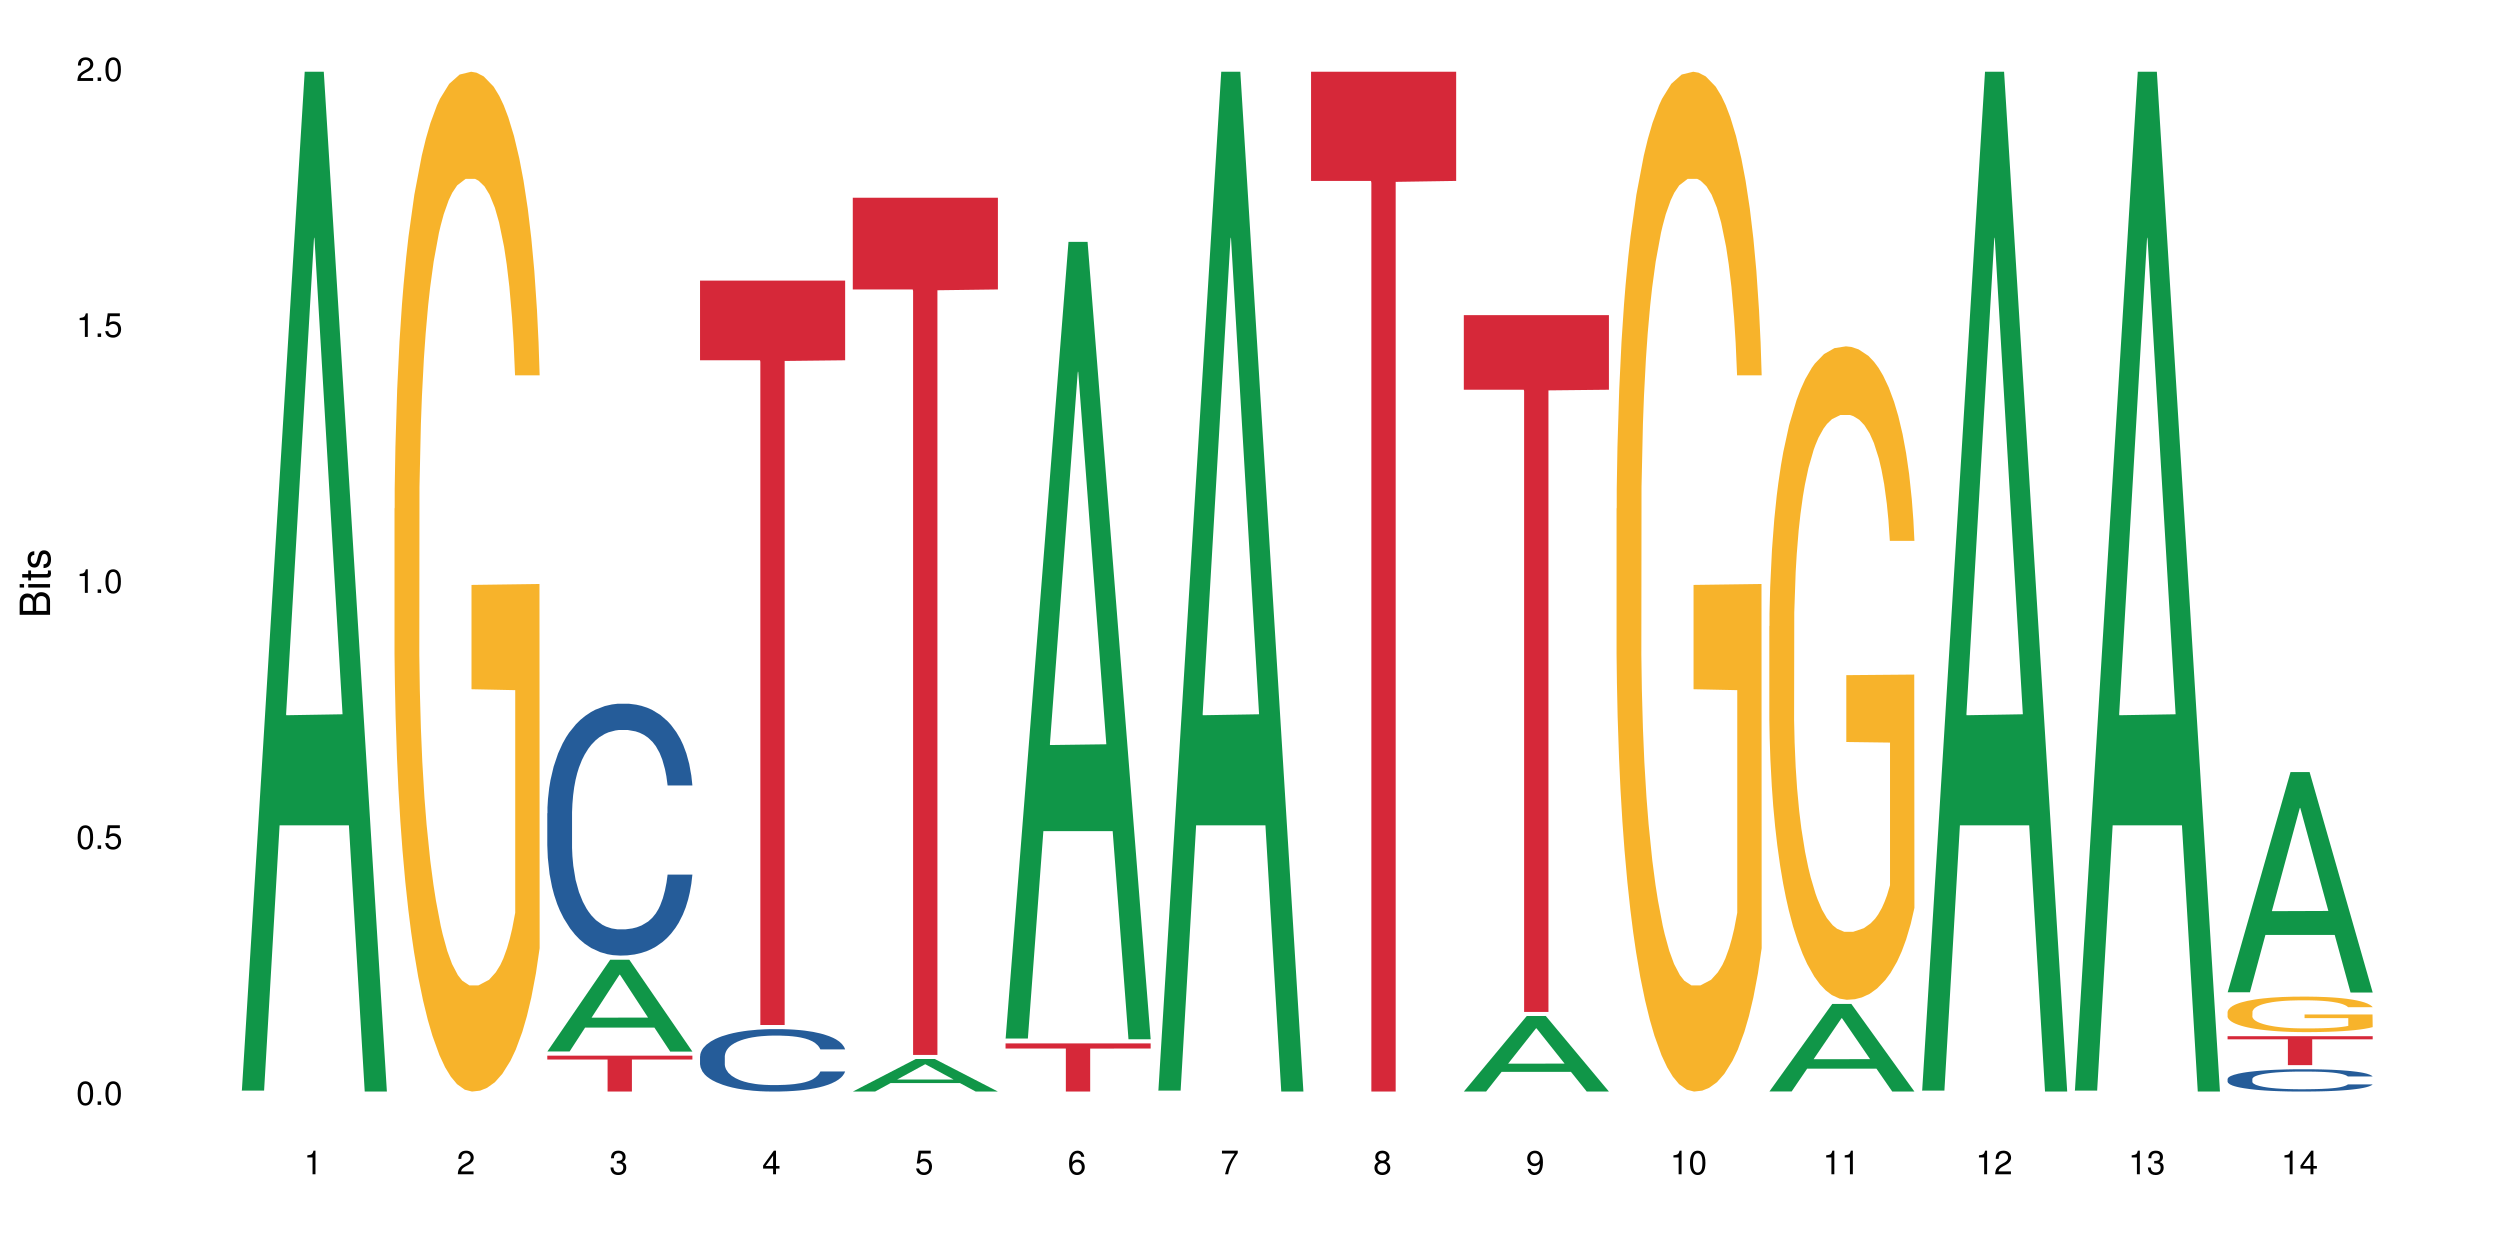 <?xml version="1.0" encoding="UTF-8"?>
<svg xmlns="http://www.w3.org/2000/svg" xmlns:xlink="http://www.w3.org/1999/xlink" width="720pt" height="360pt" viewBox="0 0 720 360" version="1.1">
<defs>
<g>
<symbol overflow="visible" id="glyph0-0">
<path style="stroke:none;" d=""/>
</symbol>
<symbol overflow="visible" id="glyph0-1">
<path style="stroke:none;" d="M 2.641 -6.797 C 2 -6.797 1.422 -6.531 1.078 -6.047 C 0.641 -5.453 0.406 -4.547 0.406 -3.297 C 0.406 -1 1.188 0.219 2.641 0.219 C 4.078 0.219 4.859 -1 4.859 -3.234 C 4.859 -4.562 4.656 -5.438 4.203 -6.047 C 3.844 -6.531 3.281 -6.797 2.641 -6.797 Z M 2.641 -6.047 C 3.547 -6.047 4 -5.125 4 -3.312 C 4 -1.375 3.562 -0.484 2.625 -0.484 C 1.734 -0.484 1.281 -1.422 1.281 -3.281 C 1.281 -5.141 1.734 -6.047 2.641 -6.047 Z M 2.641 -6.047 "/>
</symbol>
<symbol overflow="visible" id="glyph0-2">
<path style="stroke:none;" d="M 1.828 -1 L 0.828 -1 L 0.828 0 L 1.828 0 Z M 1.828 -1 "/>
</symbol>
<symbol overflow="visible" id="glyph0-3">
<path style="stroke:none;" d="M 4.562 -6.797 L 1.062 -6.797 L 0.547 -3.094 L 1.328 -3.094 C 1.719 -3.562 2.047 -3.734 2.578 -3.734 C 3.484 -3.734 4.062 -3.109 4.062 -2.094 C 4.062 -1.125 3.484 -0.531 2.578 -0.531 C 1.828 -0.531 1.375 -0.906 1.188 -1.672 L 0.328 -1.672 C 0.453 -1.109 0.547 -0.844 0.75 -0.594 C 1.125 -0.078 1.828 0.219 2.594 0.219 C 3.969 0.219 4.922 -0.781 4.922 -2.219 C 4.922 -3.562 4.031 -4.484 2.719 -4.484 C 2.25 -4.484 1.859 -4.359 1.469 -4.062 L 1.734 -5.969 L 4.562 -5.969 Z M 4.562 -6.797 "/>
</symbol>
<symbol overflow="visible" id="glyph0-4">
<path style="stroke:none;" d="M 2.484 -4.844 L 2.484 0 L 3.328 0 L 3.328 -6.797 L 2.766 -6.797 C 2.469 -5.75 2.281 -5.609 0.984 -5.453 L 0.984 -4.844 Z M 2.484 -4.844 "/>
</symbol>
<symbol overflow="visible" id="glyph0-5">
<path style="stroke:none;" d="M 4.859 -0.828 L 1.281 -0.828 C 1.359 -1.391 1.672 -1.75 2.5 -2.234 L 3.469 -2.75 C 4.406 -3.266 4.906 -3.969 4.906 -4.812 C 4.906 -5.375 4.672 -5.906 4.266 -6.266 C 3.859 -6.625 3.375 -6.797 2.719 -6.797 C 1.859 -6.797 1.219 -6.5 0.844 -5.922 C 0.609 -5.562 0.5 -5.125 0.484 -4.438 L 1.328 -4.438 C 1.359 -4.906 1.406 -5.188 1.531 -5.406 C 1.75 -5.812 2.188 -6.062 2.703 -6.062 C 3.469 -6.062 4.031 -5.516 4.031 -4.781 C 4.031 -4.25 3.719 -3.797 3.125 -3.438 L 2.234 -2.938 C 0.812 -2.141 0.406 -1.5 0.328 0 L 4.859 0 Z M 4.859 -0.828 "/>
</symbol>
<symbol overflow="visible" id="glyph0-6">
<path style="stroke:none;" d="M 2.125 -3.125 L 2.578 -3.125 C 3.516 -3.125 3.984 -2.703 3.984 -1.891 C 3.984 -1.031 3.469 -0.531 2.578 -0.531 C 1.656 -0.531 1.203 -0.984 1.156 -1.969 L 0.312 -1.969 C 0.344 -1.422 0.438 -1.078 0.609 -0.766 C 0.953 -0.109 1.625 0.219 2.547 0.219 C 3.953 0.219 4.859 -0.609 4.859 -1.906 C 4.859 -2.766 4.516 -3.25 3.703 -3.516 C 4.344 -3.766 4.656 -4.25 4.656 -4.938 C 4.656 -6.109 3.875 -6.797 2.578 -6.797 C 1.203 -6.797 0.484 -6.047 0.453 -4.609 L 1.297 -4.609 C 1.312 -5.016 1.344 -5.25 1.453 -5.453 C 1.641 -5.828 2.062 -6.062 2.594 -6.062 C 3.344 -6.062 3.797 -5.625 3.797 -4.906 C 3.797 -4.422 3.609 -4.141 3.25 -3.984 C 3.016 -3.891 2.719 -3.844 2.125 -3.844 Z M 2.125 -3.125 "/>
</symbol>
<symbol overflow="visible" id="glyph0-7">
<path style="stroke:none;" d="M 3.141 -1.625 L 3.141 0 L 3.984 0 L 3.984 -1.625 L 4.984 -1.625 L 4.984 -2.391 L 3.984 -2.391 L 3.984 -6.797 L 3.359 -6.797 L 0.266 -2.516 L 0.266 -1.625 Z M 3.141 -2.391 L 1 -2.391 L 3.141 -5.359 Z M 3.141 -2.391 "/>
</symbol>
<symbol overflow="visible" id="glyph0-8">
<path style="stroke:none;" d="M 4.781 -5.031 C 4.609 -6.141 3.891 -6.797 2.844 -6.797 C 2.094 -6.797 1.422 -6.438 1.031 -5.828 C 0.609 -5.172 0.406 -4.344 0.406 -3.094 C 0.406 -1.953 0.578 -1.234 0.984 -0.625 C 1.359 -0.078 1.953 0.219 2.703 0.219 C 3.984 0.219 4.922 -0.734 4.922 -2.078 C 4.922 -3.344 4.062 -4.234 2.844 -4.234 C 2.172 -4.234 1.641 -3.969 1.281 -3.469 C 1.281 -5.125 1.828 -6.047 2.797 -6.047 C 3.391 -6.047 3.797 -5.672 3.938 -5.031 Z M 2.734 -3.484 C 3.547 -3.484 4.062 -2.922 4.062 -2 C 4.062 -1.156 3.484 -0.531 2.703 -0.531 C 1.922 -0.531 1.328 -1.188 1.328 -2.047 C 1.328 -2.891 1.906 -3.484 2.734 -3.484 Z M 2.734 -3.484 "/>
</symbol>
<symbol overflow="visible" id="glyph0-9">
<path style="stroke:none;" d="M 4.984 -6.797 L 0.438 -6.797 L 0.438 -5.969 L 4.109 -5.969 C 2.5 -3.656 1.828 -2.234 1.328 0 L 2.219 0 C 2.594 -2.172 3.453 -4.047 4.984 -6.094 Z M 4.984 -6.797 "/>
</symbol>
<symbol overflow="visible" id="glyph0-10">
<path style="stroke:none;" d="M 3.75 -3.578 C 4.453 -4 4.688 -4.344 4.688 -4.984 C 4.688 -6.047 3.844 -6.797 2.641 -6.797 C 1.438 -6.797 0.594 -6.047 0.594 -4.984 C 0.594 -4.359 0.828 -4.016 1.516 -3.578 C 0.734 -3.203 0.359 -2.641 0.359 -1.891 C 0.359 -0.641 1.297 0.219 2.641 0.219 C 3.984 0.219 4.922 -0.641 4.922 -1.875 C 4.922 -2.641 4.531 -3.203 3.75 -3.578 Z M 2.641 -6.047 C 3.359 -6.047 3.812 -5.625 3.812 -4.969 C 3.812 -4.344 3.344 -3.922 2.641 -3.922 C 1.922 -3.922 1.453 -4.344 1.453 -4.984 C 1.453 -5.625 1.922 -6.047 2.641 -6.047 Z M 2.641 -3.203 C 3.484 -3.203 4.062 -2.672 4.062 -1.875 C 4.062 -1.062 3.484 -0.531 2.625 -0.531 C 1.797 -0.531 1.219 -1.078 1.219 -1.875 C 1.219 -2.672 1.797 -3.203 2.641 -3.203 Z M 2.641 -3.203 "/>
</symbol>
<symbol overflow="visible" id="glyph0-11">
<path style="stroke:none;" d="M 0.516 -1.547 C 0.672 -0.438 1.406 0.219 2.438 0.219 C 3.188 0.219 3.859 -0.141 4.266 -0.75 C 4.688 -1.406 4.891 -2.25 4.891 -3.484 C 4.891 -4.625 4.703 -5.359 4.312 -5.953 C 3.938 -6.5 3.344 -6.797 2.594 -6.797 C 1.297 -6.797 0.359 -5.844 0.359 -4.516 C 0.359 -3.25 1.234 -2.344 2.453 -2.344 C 3.094 -2.344 3.562 -2.578 4.016 -3.109 C 4 -1.453 3.469 -0.531 2.5 -0.531 C 1.906 -0.531 1.484 -0.906 1.359 -1.547 Z M 2.578 -6.062 C 3.375 -6.062 3.969 -5.406 3.969 -4.531 C 3.969 -3.688 3.375 -3.094 2.547 -3.094 C 1.734 -3.094 1.234 -3.672 1.234 -4.578 C 1.234 -5.438 1.797 -6.062 2.578 -6.062 Z M 2.578 -6.062 "/>
</symbol>
<symbol overflow="visible" id="glyph1-0">
<path style="stroke:none;" d=""/>
</symbol>
<symbol overflow="visible" id="glyph1-1">
<path style="stroke:none;" d="M 0 -0.953 L 0 -4.891 C 0 -5.719 -0.234 -6.344 -0.734 -6.797 C -1.188 -7.234 -1.812 -7.469 -2.5 -7.469 C -3.547 -7.469 -4.188 -7 -4.625 -5.875 C -4.984 -6.672 -5.641 -7.094 -6.531 -7.094 C -7.156 -7.094 -7.734 -6.859 -8.141 -6.391 C -8.562 -5.938 -8.75 -5.344 -8.75 -4.5 L -8.75 -0.953 Z M -4.984 -2.062 L -7.766 -2.062 L -7.766 -4.219 C -7.766 -4.844 -7.688 -5.203 -7.453 -5.5 C -7.219 -5.812 -6.859 -5.969 -6.375 -5.969 C -5.906 -5.969 -5.531 -5.812 -5.297 -5.5 C -5.062 -5.203 -4.984 -4.844 -4.984 -4.219 Z M -0.984 -2.062 L -4 -2.062 L -4 -4.781 C -4 -5.328 -3.859 -5.688 -3.578 -5.953 C -3.297 -6.219 -2.922 -6.359 -2.484 -6.359 C -2.062 -6.359 -1.688 -6.219 -1.406 -5.953 C -1.109 -5.688 -0.984 -5.328 -0.984 -4.781 Z M -0.984 -2.062 "/>
</symbol>
<symbol overflow="visible" id="glyph1-2">
<path style="stroke:none;" d="M -6.281 -1.797 L -6.281 -0.797 L 0 -0.797 L 0 -1.797 Z M -8.75 -1.797 L -8.75 -0.797 L -7.484 -0.797 L -7.484 -1.797 Z M -8.75 -1.797 "/>
</symbol>
<symbol overflow="visible" id="glyph1-3">
<path style="stroke:none;" d="M -6.281 -3.047 L -6.281 -2.016 L -8.016 -2.016 L -8.016 -1.016 L -6.281 -1.016 L -6.281 -0.172 L -5.469 -0.172 L -5.469 -1.016 L -0.719 -1.016 C -0.078 -1.016 0.281 -1.453 0.281 -2.234 C 0.281 -2.469 0.25 -2.719 0.188 -3.047 L -0.641 -3.047 C -0.609 -2.922 -0.594 -2.766 -0.594 -2.562 C -0.594 -2.141 -0.719 -2.016 -1.156 -2.016 L -5.469 -2.016 L -5.469 -3.047 Z M -6.281 -3.047 "/>
</symbol>
<symbol overflow="visible" id="glyph1-4">
<path style="stroke:none;" d="M -4.531 -5.25 C -5.766 -5.25 -6.469 -4.422 -6.469 -2.969 C -6.469 -1.516 -5.719 -0.562 -4.547 -0.562 C -3.562 -0.562 -3.094 -1.062 -2.734 -2.562 L -2.516 -3.484 C -2.344 -4.188 -2.094 -4.469 -1.625 -4.469 C -1.047 -4.469 -0.641 -3.875 -0.641 -3 C -0.641 -2.453 -0.797 -2 -1.062 -1.75 C -1.25 -1.594 -1.422 -1.531 -1.875 -1.469 L -1.875 -0.406 C -0.422 -0.453 0.281 -1.266 0.281 -2.922 C 0.281 -4.5 -0.5 -5.516 -1.719 -5.516 C -2.656 -5.516 -3.172 -4.984 -3.469 -3.734 L -3.703 -2.766 C -3.891 -1.953 -4.156 -1.609 -4.594 -1.609 C -5.172 -1.609 -5.547 -2.125 -5.547 -2.938 C -5.547 -3.75 -5.203 -4.172 -4.531 -4.203 Z M -4.531 -5.25 "/>
</symbol>
</g>
</defs>
<g id="surface29003">
<rect x="0" y="0" width="720" height="360" style="fill:rgb(100%,100%,100%);fill-opacity:1;stroke:none;"/>
<path style=" stroke:none;fill-rule:nonzero;fill:rgb(6.275%,58.824%,28.235%);fill-opacity:1;" d="M 69.629 314.094 L 69.676 313.82 L 87.758 20.664 L 93.25 20.664 L 111.422 314.371 L 105.039 314.371 L 100.484 237.703 L 80.523 237.703 L 76.059 314.094 L 69.629 314.094 L 82.445 205.988 L 98.652 205.711 L 90.57 68.648 L 90.48 68.375 L 90.391 69.199 L 82.398 205.711 L 82.445 205.988 Z M 69.629 314.094 "/>
<path style=" stroke:none;fill-rule:nonzero;fill:rgb(96.863%,70.196%,16.863%);fill-opacity:1;" d="M 113.621 146.461 L 113.672 146.191 L 113.672 140.828 L 113.879 128.758 L 114.387 112.129 L 115.051 98.449 L 115.762 87.719 L 116.223 82.086 L 116.988 74.039 L 117.648 68.141 L 119.332 56.07 L 121.473 44.805 L 122.645 39.977 L 123.969 35.414 L 125.855 30.32 L 126.723 28.441 L 129.371 24.148 L 132.379 21.469 L 135.691 20.664 L 137.223 20.93 L 139.312 22.004 L 142.164 24.953 L 143.797 27.637 L 145.07 30.32 L 146.395 33.805 L 148.027 39.172 L 149.555 45.609 L 150.777 52.047 L 152 60.094 L 153.02 68.676 L 153.887 78.062 L 154.652 89.328 L 155.109 98.715 L 155.418 108.105 L 148.332 108.105 L 147.926 98.715 L 147.465 91.477 L 146.699 82.625 L 145.938 76.188 L 145.172 71.09 L 143.746 64.117 L 142.523 59.824 L 140.992 56.07 L 139.516 53.656 L 137.832 52.047 L 136.812 51.508 L 134.113 51.508 L 131.664 53.387 L 130.238 55.531 L 129.219 57.68 L 127.793 61.703 L 126.926 64.922 L 126.414 67.066 L 124.887 75.383 L 123.867 82.891 L 123.305 87.988 L 122.594 96.035 L 122.082 103.277 L 121.523 114.004 L 121.219 122.051 L 120.809 140.293 L 120.758 188.574 L 120.91 198.766 L 121.219 209.762 L 121.625 219.418 L 122.234 229.609 L 122.848 237.391 L 123.918 247.852 L 124.836 254.824 L 125.551 259.383 L 126.926 266.625 L 127.484 269.039 L 128.812 273.867 L 130.188 277.625 L 131.871 280.844 L 133.145 282.453 L 135.184 283.793 L 137.781 283.793 L 140.84 282.184 L 142.777 280.039 L 144.102 277.891 L 144.969 276.016 L 146.039 273.062 L 146.805 270.383 L 147.516 267.43 L 148.383 262.871 L 148.383 198.766 L 135.793 198.496 L 135.793 168.457 L 155.367 168.188 L 155.418 273.062 L 154.348 280.305 L 153.02 287.281 L 151.746 292.645 L 150.422 297.203 L 148.535 302.301 L 147.008 305.52 L 144.664 309.273 L 142.523 311.688 L 140.277 313.297 L 138.293 314.102 L 135.945 314.371 L 133.855 313.836 L 131.613 312.227 L 129.832 310.078 L 128.199 307.398 L 126.57 303.91 L 124.531 298.277 L 123.203 293.719 L 121.828 288.086 L 120.453 281.379 L 119.23 274.137 L 118.414 268.504 L 117.598 262.066 L 116.73 254.02 L 115.918 244.898 L 115.305 236.586 L 114.742 227.195 L 114.336 218.344 L 113.93 206.277 L 113.727 196.621 L 113.621 188.305 Z M 113.621 146.461 "/>
<path style=" stroke:none;fill-rule:nonzero;fill:rgb(6.275%,58.824%,28.235%);fill-opacity:1;" d="M 157.617 302.828 L 157.66 302.805 L 175.746 276.395 L 181.238 276.395 L 199.41 302.855 L 193.023 302.855 L 188.469 295.945 L 168.512 295.945 L 164.047 302.828 L 157.617 302.828 L 170.43 293.09 L 186.641 293.066 L 178.559 280.715 L 178.469 280.691 L 178.379 280.766 L 170.387 293.066 L 170.43 293.09 Z M 157.617 302.828 "/>
<path style=" stroke:none;fill-rule:nonzero;fill:rgb(14.51%,36.078%,60%);fill-opacity:1;" d="M 157.617 234.242 L 157.668 234.176 L 157.668 232.586 L 157.82 230.066 L 158.176 226.883 L 158.535 224.695 L 159.449 220.785 L 160.727 217.004 L 162.051 214.09 L 163.02 212.363 L 163.887 211.039 L 165.871 208.586 L 167.148 207.324 L 168.523 206.199 L 170.207 205.07 L 171.43 204.41 L 174.18 203.348 L 176.219 202.883 L 177.801 202.684 L 181.215 202.684 L 183.254 202.949 L 184.73 203.281 L 186.363 203.812 L 187.738 204.41 L 190.133 205.867 L 192.273 207.723 L 193.242 208.785 L 194.773 210.84 L 195.945 212.828 L 196.758 214.551 L 197.676 217.004 L 198.492 219.988 L 199.105 223.371 L 199.41 226.219 L 192.273 226.219 L 191.918 223.57 L 191.512 221.512 L 190.746 218.797 L 189.98 216.871 L 188.91 214.949 L 187.941 213.691 L 186.617 212.43 L 185.445 211.637 L 184.223 211.039 L 183.051 210.641 L 180.805 210.242 L 178.207 210.242 L 177.238 210.375 L 175.25 210.906 L 174.18 211.371 L 172.652 212.297 L 171.582 213.16 L 170.309 214.484 L 169.441 215.613 L 168.371 217.336 L 167.605 218.863 L 166.738 221.051 L 166.23 222.707 L 165.77 224.562 L 165.363 226.75 L 165.059 229.07 L 164.855 231.523 L 164.75 233.91 L 164.75 244.188 L 164.855 246.574 L 165.109 249.359 L 165.77 253.402 L 166.738 256.914 L 167.859 259.699 L 168.93 261.688 L 169.543 262.617 L 170.359 263.68 L 171.633 265.004 L 173.469 266.328 L 174.539 266.859 L 176.168 267.391 L 177.852 267.656 L 180.094 267.656 L 182.082 267.391 L 183.406 267.059 L 184.781 266.527 L 186.668 265.402 L 187.84 264.34 L 188.859 263.082 L 189.625 261.82 L 190.133 260.762 L 190.898 258.707 L 191.512 256.453 L 191.969 254.133 L 192.273 251.879 L 199.41 251.879 L 199.105 254.527 L 198.645 257.113 L 198.188 259.039 L 197.473 261.359 L 196.656 263.414 L 195.484 265.734 L 194.516 267.258 L 193.242 268.914 L 192.07 270.176 L 190.797 271.301 L 188.91 272.629 L 187.688 273.289 L 186.363 273.887 L 184.781 274.418 L 182.793 274.883 L 180.652 275.148 L 178.664 275.215 L 176.523 275.082 L 174.945 274.816 L 172.855 274.219 L 170.258 273.027 L 168.371 271.766 L 166.891 270.508 L 165.617 269.18 L 164.191 267.391 L 162.355 264.473 L 161.234 262.219 L 160.469 260.363 L 159.605 257.777 L 158.992 255.457 L 158.277 251.746 L 157.77 247.039 L 157.617 243.391 Z M 157.617 234.242 "/>
<path style=" stroke:none;fill-rule:nonzero;fill:rgb(83.922%,15.686%,22.353%);fill-opacity:1;" d="M 157.617 304.035 L 199.41 304.035 L 199.41 305.141 L 181.992 305.148 L 181.992 314.371 L 174.984 314.371 L 174.984 305.16 L 174.883 305.141 L 157.617 305.141 Z M 157.617 304.035 "/>
<path style=" stroke:none;fill-rule:nonzero;fill:rgb(14.51%,36.078%,60%);fill-opacity:1;" d="M 201.609 304.211 L 201.66 304.195 L 201.66 303.801 L 201.812 303.176 L 202.172 302.387 L 202.527 301.844 L 203.445 300.875 L 204.719 299.938 L 206.043 299.215 L 207.012 298.789 L 207.879 298.457 L 209.867 297.852 L 211.141 297.539 L 212.516 297.258 L 214.199 296.98 L 215.422 296.816 L 218.176 296.551 L 220.211 296.438 L 221.793 296.387 L 225.207 296.387 L 227.246 296.453 L 228.723 296.535 L 230.355 296.668 L 231.73 296.816 L 234.129 297.176 L 236.27 297.637 L 237.234 297.898 L 238.766 298.41 L 239.938 298.902 L 240.754 299.328 L 241.672 299.938 L 242.484 300.68 L 243.098 301.516 L 243.402 302.223 L 236.27 302.223 L 235.91 301.566 L 235.504 301.055 L 234.738 300.383 L 233.973 299.906 L 232.902 299.43 L 231.934 299.117 L 230.609 298.805 L 229.438 298.605 L 228.215 298.457 L 227.043 298.359 L 224.801 298.262 L 222.199 298.262 L 221.23 298.293 L 219.246 298.426 L 218.176 298.539 L 216.645 298.77 L 215.574 298.984 L 214.301 299.312 L 213.434 299.594 L 212.363 300.02 L 211.598 300.398 L 210.734 300.941 L 210.223 301.352 L 209.766 301.812 L 209.355 302.355 L 209.051 302.93 L 208.848 303.539 L 208.746 304.129 L 208.746 306.676 L 208.848 307.27 L 209.102 307.961 L 209.766 308.961 L 210.734 309.832 L 211.855 310.523 L 212.926 311.016 L 213.535 311.246 L 214.352 311.512 L 215.625 311.84 L 217.461 312.168 L 218.531 312.301 L 220.16 312.43 L 221.844 312.496 L 224.086 312.496 L 226.074 312.43 L 227.398 312.348 L 228.777 312.219 L 230.66 311.938 L 231.832 311.676 L 232.852 311.363 L 233.617 311.051 L 234.129 310.789 L 234.891 310.277 L 235.504 309.719 L 235.961 309.145 L 236.27 308.586 L 243.402 308.586 L 243.098 309.242 L 242.641 309.883 L 242.18 310.359 L 241.465 310.934 L 240.652 311.445 L 239.48 312.02 L 238.512 312.398 L 237.234 312.809 L 236.062 313.121 L 234.789 313.402 L 232.902 313.73 L 231.68 313.895 L 230.355 314.043 L 228.777 314.172 L 226.789 314.289 L 224.648 314.355 L 222.66 314.371 L 220.52 314.336 L 218.938 314.273 L 216.848 314.125 L 214.25 313.828 L 212.363 313.516 L 210.887 313.203 L 209.613 312.875 L 208.184 312.43 L 206.348 311.707 L 205.227 311.148 L 204.465 310.688 L 203.598 310.047 L 202.984 309.473 L 202.273 308.551 L 201.762 307.383 L 201.609 306.48 Z M 201.609 304.211 "/>
<path style=" stroke:none;fill-rule:nonzero;fill:rgb(83.922%,15.686%,22.353%);fill-opacity:1;" d="M 201.609 80.805 L 243.402 80.805 L 243.402 103.758 L 225.984 103.957 L 225.984 295.207 L 218.977 295.207 L 218.977 104.16 L 218.875 103.758 L 201.609 103.758 Z M 201.609 80.805 "/>
<path style=" stroke:none;fill-rule:nonzero;fill:rgb(6.275%,58.824%,28.235%);fill-opacity:1;" d="M 245.602 314.363 L 245.648 314.352 L 263.73 304.996 L 269.223 304.996 L 287.398 314.371 L 281.012 314.371 L 276.457 311.922 L 256.496 311.922 L 252.031 314.363 L 245.602 314.363 L 258.418 310.91 L 274.625 310.902 L 266.543 306.527 L 266.457 306.52 L 266.367 306.543 L 258.375 310.902 L 258.418 310.91 Z M 245.602 314.363 "/>
<path style=" stroke:none;fill-rule:nonzero;fill:rgb(83.922%,15.686%,22.353%);fill-opacity:1;" d="M 245.602 56.938 L 287.398 56.938 L 287.398 83.363 L 269.977 83.594 L 269.977 303.816 L 262.969 303.816 L 262.969 83.828 L 262.867 83.363 L 245.602 83.363 Z M 245.602 56.938 "/>
<path style=" stroke:none;fill-rule:nonzero;fill:rgb(6.275%,58.824%,28.235%);fill-opacity:1;" d="M 289.598 299.102 L 289.641 298.883 L 307.727 69.656 L 313.219 69.656 L 331.391 299.316 L 325.004 299.316 L 320.449 239.367 L 300.492 239.367 L 296.027 299.102 L 289.598 299.102 L 302.41 214.57 L 318.621 214.352 L 310.539 107.18 L 310.449 106.961 L 310.359 107.609 L 302.367 214.352 L 302.41 214.57 Z M 289.598 299.102 "/>
<path style=" stroke:none;fill-rule:nonzero;fill:rgb(83.922%,15.686%,22.353%);fill-opacity:1;" d="M 289.598 300.496 L 331.391 300.496 L 331.391 301.98 L 313.973 301.992 L 313.973 314.371 L 306.965 314.371 L 306.965 302.008 L 306.863 301.98 L 289.598 301.98 Z M 289.598 300.496 "/>
<path style=" stroke:none;fill-rule:nonzero;fill:rgb(6.275%,58.824%,28.235%);fill-opacity:1;" d="M 333.59 314.094 L 333.633 313.82 L 351.719 20.664 L 357.211 20.664 L 375.383 314.371 L 369 314.371 L 364.445 237.703 L 344.484 237.703 L 340.02 314.094 L 333.59 314.094 L 346.406 205.988 L 362.613 205.711 L 354.531 68.648 L 354.441 68.375 L 354.352 69.199 L 346.359 205.711 L 346.406 205.988 Z M 333.59 314.094 "/>
<path style=" stroke:none;fill-rule:nonzero;fill:rgb(83.922%,15.686%,22.353%);fill-opacity:1;" d="M 377.582 20.664 L 419.375 20.664 L 419.375 52.102 L 401.957 52.379 L 401.957 314.371 L 394.949 314.371 L 394.949 52.652 L 394.848 52.102 L 377.582 52.102 Z M 377.582 20.664 "/>
<path style=" stroke:none;fill-rule:nonzero;fill:rgb(6.275%,58.824%,28.235%);fill-opacity:1;" d="M 421.578 314.352 L 421.621 314.328 L 439.703 292.613 L 445.195 292.613 L 463.371 314.371 L 456.984 314.371 L 452.43 308.691 L 432.473 308.691 L 428.008 314.352 L 421.578 314.352 L 434.391 306.34 L 450.602 306.32 L 442.52 296.168 L 442.43 296.148 L 442.34 296.207 L 434.348 306.32 L 434.391 306.34 Z M 421.578 314.352 "/>
<path style=" stroke:none;fill-rule:nonzero;fill:rgb(83.922%,15.686%,22.353%);fill-opacity:1;" d="M 421.578 90.762 L 463.371 90.762 L 463.371 112.242 L 445.953 112.43 L 445.953 291.434 L 438.945 291.434 L 438.945 112.621 L 438.844 112.242 L 421.578 112.242 Z M 421.578 90.762 "/>
<path style=" stroke:none;fill-rule:nonzero;fill:rgb(96.863%,70.196%,16.863%);fill-opacity:1;" d="M 465.57 146.461 L 465.621 146.191 L 465.621 140.828 L 465.824 128.758 L 466.336 112.129 L 466.996 98.449 L 467.711 87.719 L 468.168 82.086 L 468.934 74.039 L 469.598 68.141 L 471.277 56.07 L 473.418 44.805 L 474.59 39.977 L 475.918 35.414 L 477.801 30.32 L 478.668 28.441 L 481.32 24.148 L 484.324 21.469 L 487.641 20.664 L 489.168 20.93 L 491.258 22.004 L 494.113 24.953 L 495.742 27.637 L 497.016 30.32 L 498.344 33.805 L 499.973 39.172 L 501.504 45.609 L 502.727 52.047 L 503.949 60.094 L 504.969 68.676 L 505.836 78.062 L 506.598 89.328 L 507.059 98.715 L 507.363 108.105 L 500.277 108.105 L 499.871 98.715 L 499.414 91.477 L 498.648 82.625 L 497.883 76.188 L 497.117 71.09 L 495.691 64.117 L 494.469 59.824 L 492.941 56.07 L 491.461 53.656 L 489.781 52.047 L 488.762 51.508 L 486.059 51.508 L 483.613 53.387 L 482.184 55.531 L 481.164 57.68 L 479.738 61.703 L 478.871 64.922 L 478.363 67.066 L 476.832 75.383 L 475.812 82.891 L 475.254 87.988 L 474.539 96.035 L 474.031 103.277 L 473.469 114.004 L 473.164 122.051 L 472.758 140.293 L 472.707 188.574 L 472.859 198.766 L 473.164 209.762 L 473.57 219.418 L 474.184 229.609 L 474.797 237.391 L 475.867 247.852 L 476.781 254.824 L 477.496 259.383 L 478.871 266.625 L 479.434 269.039 L 480.758 273.867 L 482.133 277.625 L 483.816 280.844 L 485.09 282.453 L 487.129 283.793 L 489.73 283.793 L 492.785 282.184 L 494.723 280.039 L 496.047 277.891 L 496.914 276.016 L 497.984 273.062 L 498.75 270.383 L 499.465 267.43 L 500.328 262.871 L 500.328 198.766 L 487.742 198.496 L 487.742 168.457 L 507.312 168.188 L 507.363 273.062 L 506.293 280.305 L 504.969 287.281 L 503.695 292.645 L 502.367 297.203 L 500.484 302.301 L 498.953 305.52 L 496.609 309.273 L 494.469 311.688 L 492.227 313.297 L 490.238 314.102 L 487.895 314.371 L 485.805 313.836 L 483.562 312.227 L 481.777 310.078 L 480.148 307.398 L 478.516 303.91 L 476.477 298.277 L 475.152 293.719 L 473.777 288.086 L 472.398 281.379 L 471.176 274.137 L 470.359 268.504 L 469.547 262.066 L 468.68 254.02 L 467.863 244.898 L 467.25 236.586 L 466.691 227.195 L 466.285 218.344 L 465.875 206.277 L 465.672 196.621 L 465.57 188.305 Z M 465.57 146.461 "/>
<path style=" stroke:none;fill-rule:nonzero;fill:rgb(6.275%,58.824%,28.235%);fill-opacity:1;" d="M 509.562 314.348 L 509.609 314.324 L 527.691 289.125 L 533.184 289.125 L 551.355 314.371 L 544.973 314.371 L 540.418 307.781 L 520.457 307.781 L 515.992 314.348 L 509.562 314.348 L 522.379 305.055 L 538.586 305.031 L 530.504 293.25 L 530.414 293.227 L 530.324 293.297 L 522.332 305.031 L 522.379 305.055 Z M 509.562 314.348 "/>
<path style=" stroke:none;fill-rule:nonzero;fill:rgb(96.863%,70.196%,16.863%);fill-opacity:1;" d="M 509.562 180.355 L 509.613 180.184 L 509.613 176.746 L 509.816 169.012 L 510.328 158.355 L 510.992 149.59 L 511.703 142.715 L 512.164 139.105 L 512.926 133.949 L 513.59 130.168 L 515.273 122.434 L 517.414 115.215 L 518.586 112.121 L 519.91 109.199 L 521.797 105.934 L 522.66 104.73 L 525.312 101.98 L 528.32 100.262 L 531.633 99.746 L 533.16 99.918 L 535.25 100.605 L 538.105 102.496 L 539.734 104.215 L 541.012 105.934 L 542.336 108.168 L 543.965 111.605 L 545.496 115.73 L 546.719 119.855 L 547.941 125.012 L 548.961 130.512 L 549.828 136.527 L 550.594 143.746 L 551.051 149.762 L 551.355 155.777 L 544.273 155.777 L 543.863 149.762 L 543.406 145.121 L 542.641 139.449 L 541.875 135.324 L 541.113 132.059 L 539.684 127.59 L 538.461 124.84 L 536.934 122.434 L 535.453 120.887 L 533.773 119.855 L 532.754 119.512 L 530.051 119.512 L 527.605 120.715 L 526.18 122.09 L 525.16 123.465 L 523.73 126.043 L 522.867 128.105 L 522.355 129.48 L 520.828 134.809 L 519.809 139.621 L 519.246 142.887 L 518.535 148.043 L 518.023 152.684 L 517.465 159.559 L 517.156 164.715 L 516.75 176.402 L 516.699 207.336 L 516.852 213.867 L 517.156 220.914 L 517.566 227.102 L 518.176 233.633 L 518.789 238.617 L 519.859 245.32 L 520.777 249.789 L 521.488 252.711 L 522.867 257.352 L 523.426 258.898 L 524.75 261.992 L 526.129 264.398 L 527.809 266.461 L 529.082 267.492 L 531.121 268.352 L 533.723 268.352 L 536.781 267.32 L 538.719 265.945 L 540.043 264.57 L 540.91 263.367 L 541.98 261.477 L 542.742 259.758 L 543.457 257.867 L 544.324 254.945 L 544.324 213.867 L 531.734 213.695 L 531.734 194.445 L 551.305 194.273 L 551.355 261.477 L 550.285 266.117 L 548.961 270.586 L 547.688 274.023 L 546.363 276.945 L 544.477 280.211 L 542.945 282.273 L 540.602 284.68 L 538.461 286.227 L 536.219 287.258 L 534.23 287.773 L 531.887 287.945 L 529.797 287.602 L 527.555 286.57 L 525.77 285.195 L 524.141 283.477 L 522.508 281.242 L 520.469 277.633 L 519.145 274.711 L 517.77 271.102 L 516.395 266.805 L 515.168 262.164 L 514.355 258.555 L 513.539 254.43 L 512.672 249.273 L 511.855 243.43 L 511.246 238.102 L 510.684 232.086 L 510.277 226.414 L 509.867 218.68 L 509.664 212.492 L 509.562 207.164 Z M 509.562 180.355 "/>
<path style=" stroke:none;fill-rule:nonzero;fill:rgb(6.275%,58.824%,28.235%);fill-opacity:1;" d="M 553.555 314.094 L 553.602 313.82 L 571.684 20.664 L 577.176 20.664 L 595.352 314.371 L 588.965 314.371 L 584.41 237.703 L 564.453 237.703 L 559.988 314.094 L 553.555 314.094 L 566.371 205.988 L 582.578 205.711 L 574.5 68.648 L 574.41 68.375 L 574.32 69.199 L 566.328 205.711 L 566.371 205.988 Z M 553.555 314.094 "/>
<path style=" stroke:none;fill-rule:nonzero;fill:rgb(6.275%,58.824%,28.235%);fill-opacity:1;" d="M 597.551 314.094 L 597.594 313.82 L 615.68 20.664 L 621.172 20.664 L 639.344 314.371 L 632.957 314.371 L 628.402 237.703 L 608.445 237.703 L 603.98 314.094 L 597.551 314.094 L 610.363 205.988 L 626.574 205.711 L 618.492 68.648 L 618.402 68.375 L 618.312 69.199 L 610.32 205.711 L 610.363 205.988 Z M 597.551 314.094 "/>
<path style=" stroke:none;fill-rule:nonzero;fill:rgb(6.275%,58.824%,28.235%);fill-opacity:1;" d="M 641.543 285.781 L 641.59 285.723 L 659.672 222.352 L 665.164 222.352 L 683.336 285.84 L 676.953 285.84 L 672.398 269.27 L 652.438 269.27 L 647.973 285.781 L 641.543 285.781 L 654.359 262.414 L 670.566 262.352 L 662.484 232.727 L 662.395 232.664 L 662.305 232.844 L 654.312 262.352 L 654.359 262.414 Z M 641.543 285.781 "/>
<path style=" stroke:none;fill-rule:nonzero;fill:rgb(14.51%,36.078%,60%);fill-opacity:1;" d="M 641.543 310.738 L 641.594 310.734 L 641.594 310.594 L 641.746 310.367 L 642.105 310.086 L 642.461 309.895 L 643.379 309.547 L 644.652 309.211 L 645.977 308.953 L 646.945 308.801 L 647.812 308.684 L 649.801 308.465 L 651.074 308.355 L 652.449 308.254 L 654.133 308.152 L 655.355 308.094 L 658.109 308 L 660.148 307.961 L 661.727 307.941 L 665.141 307.941 L 667.18 307.965 L 668.66 307.996 L 670.289 308.043 L 671.664 308.094 L 674.062 308.223 L 676.203 308.391 L 677.168 308.484 L 678.699 308.664 L 679.871 308.84 L 680.688 308.992 L 681.605 309.211 L 682.418 309.477 L 683.031 309.777 L 683.336 310.027 L 676.203 310.027 L 675.844 309.793 L 675.438 309.609 L 674.672 309.371 L 673.906 309.199 L 672.836 309.031 L 671.871 308.918 L 670.543 308.805 L 669.371 308.734 L 668.148 308.684 L 666.977 308.648 L 664.734 308.613 L 662.133 308.613 L 661.164 308.625 L 659.18 308.672 L 658.109 308.711 L 656.578 308.793 L 655.508 308.871 L 654.234 308.988 L 653.367 309.09 L 652.297 309.242 L 651.531 309.375 L 650.668 309.57 L 650.156 309.719 L 649.699 309.883 L 649.289 310.074 L 648.984 310.281 L 648.781 310.5 L 648.68 310.711 L 648.68 311.621 L 648.781 311.832 L 649.035 312.078 L 649.699 312.438 L 650.668 312.75 L 651.789 312.996 L 652.859 313.172 L 653.469 313.254 L 654.285 313.348 L 655.559 313.465 L 657.395 313.582 L 658.465 313.629 L 660.094 313.676 L 661.777 313.699 L 664.02 313.699 L 666.008 313.676 L 667.332 313.648 L 668.711 313.602 L 670.594 313.5 L 671.766 313.406 L 672.785 313.297 L 673.551 313.184 L 674.062 313.09 L 674.824 312.906 L 675.438 312.707 L 675.895 312.504 L 676.203 312.301 L 683.336 312.301 L 683.031 312.539 L 682.574 312.766 L 682.113 312.938 L 681.398 313.141 L 680.586 313.324 L 679.414 313.531 L 678.445 313.664 L 677.168 313.812 L 675.996 313.926 L 674.723 314.023 L 672.836 314.141 L 671.613 314.199 L 670.289 314.254 L 668.711 314.301 L 666.723 314.34 L 664.582 314.363 L 662.594 314.371 L 660.453 314.359 L 658.871 314.336 L 656.781 314.281 L 654.184 314.176 L 652.297 314.066 L 650.82 313.953 L 649.547 313.836 L 648.117 313.676 L 646.285 313.418 L 645.16 313.219 L 644.398 313.055 L 643.531 312.824 L 642.918 312.621 L 642.207 312.289 L 641.695 311.875 L 641.543 311.551 Z M 641.543 310.738 "/>
<path style=" stroke:none;fill-rule:nonzero;fill:rgb(96.863%,70.196%,16.863%);fill-opacity:1;" d="M 641.543 291.402 L 641.594 291.395 L 641.594 291.207 L 641.797 290.785 L 642.309 290.207 L 642.969 289.73 L 643.684 289.355 L 644.145 289.16 L 644.906 288.879 L 645.57 288.676 L 647.25 288.254 L 649.391 287.863 L 650.566 287.691 L 651.891 287.535 L 653.777 287.355 L 654.641 287.293 L 657.293 287.141 L 660.301 287.047 L 663.613 287.02 L 665.141 287.031 L 667.23 287.066 L 670.086 287.168 L 671.715 287.262 L 672.992 287.355 L 674.316 287.477 L 675.945 287.664 L 677.477 287.891 L 678.699 288.113 L 679.922 288.395 L 680.941 288.691 L 681.809 289.02 L 682.574 289.414 L 683.031 289.738 L 683.336 290.066 L 676.254 290.066 L 675.844 289.738 L 675.387 289.488 L 674.621 289.18 L 673.855 288.953 L 673.094 288.777 L 671.664 288.535 L 670.441 288.383 L 668.914 288.254 L 667.434 288.168 L 665.754 288.113 L 664.734 288.094 L 662.031 288.094 L 659.586 288.16 L 658.16 288.234 L 657.141 288.309 L 655.711 288.449 L 654.848 288.562 L 654.336 288.637 L 652.809 288.926 L 651.789 289.188 L 651.227 289.367 L 650.516 289.645 L 650.004 289.898 L 649.441 290.273 L 649.137 290.551 L 648.73 291.188 L 648.68 292.871 L 648.832 293.227 L 649.137 293.609 L 649.547 293.945 L 650.156 294.301 L 650.77 294.57 L 651.84 294.934 L 652.758 295.18 L 653.469 295.336 L 654.848 295.59 L 655.406 295.672 L 656.73 295.84 L 658.109 295.973 L 659.789 296.086 L 661.062 296.141 L 663.102 296.188 L 665.703 296.188 L 668.762 296.133 L 670.695 296.055 L 672.023 295.98 L 672.887 295.918 L 673.957 295.812 L 674.723 295.719 L 675.438 295.617 L 676.305 295.457 L 676.305 293.227 L 663.715 293.215 L 663.715 292.168 L 683.285 292.16 L 683.336 295.812 L 682.266 296.066 L 680.941 296.309 L 679.668 296.496 L 678.344 296.656 L 676.457 296.832 L 674.926 296.945 L 672.582 297.074 L 670.441 297.16 L 668.199 297.215 L 666.211 297.242 L 663.867 297.254 L 661.777 297.234 L 659.535 297.18 L 657.75 297.102 L 656.121 297.012 L 654.488 296.887 L 652.449 296.691 L 651.125 296.535 L 649.75 296.336 L 648.371 296.102 L 647.148 295.852 L 646.336 295.656 L 645.52 295.43 L 644.652 295.148 L 643.836 294.832 L 643.227 294.543 L 642.664 294.215 L 642.258 293.906 L 641.848 293.488 L 641.645 293.152 L 641.543 292.859 Z M 641.543 291.402 "/>
<path style=" stroke:none;fill-rule:nonzero;fill:rgb(83.922%,15.686%,22.353%);fill-opacity:1;" d="M 641.543 298.434 L 683.336 298.434 L 683.336 299.324 L 665.918 299.332 L 665.918 306.762 L 658.91 306.762 L 658.91 299.34 L 658.809 299.324 L 641.543 299.324 Z M 641.543 298.434 "/>
<g style="fill:rgb(0%,0%,0%);fill-opacity:1;">
  <use xlink:href="#glyph0-1" x="21.957" y="318.198"/>
  <use xlink:href="#glyph0-2" x="27.291" y="318.198"/>
  <use xlink:href="#glyph0-1" x="29.958" y="318.198"/>
</g>
<g style="fill:rgb(0%,0%,0%);fill-opacity:1;">
  <use xlink:href="#glyph0-1" x="21.957" y="244.476"/>
  <use xlink:href="#glyph0-2" x="27.291" y="244.476"/>
  <use xlink:href="#glyph0-3" x="29.958" y="244.476"/>
</g>
<g style="fill:rgb(0%,0%,0%);fill-opacity:1;">
  <use xlink:href="#glyph0-4" x="21.957" y="170.753"/>
  <use xlink:href="#glyph0-2" x="27.291" y="170.753"/>
  <use xlink:href="#glyph0-1" x="29.958" y="170.753"/>
</g>
<g style="fill:rgb(0%,0%,0%);fill-opacity:1;">
  <use xlink:href="#glyph0-4" x="21.957" y="97.034"/>
  <use xlink:href="#glyph0-2" x="27.291" y="97.034"/>
  <use xlink:href="#glyph0-3" x="29.958" y="97.034"/>
</g>
<g style="fill:rgb(0%,0%,0%);fill-opacity:1;">
  <use xlink:href="#glyph0-5" x="21.957" y="23.312"/>
  <use xlink:href="#glyph0-2" x="27.291" y="23.312"/>
  <use xlink:href="#glyph0-1" x="29.958" y="23.312"/>
</g>
<g style="fill:rgb(0%,0%,0%);fill-opacity:1;">
  <use xlink:href="#glyph0-4" x="87.527" y="338.19"/>
</g>
<g style="fill:rgb(0%,0%,0%);fill-opacity:1;">
  <use xlink:href="#glyph0-5" x="131.52" y="338.19"/>
</g>
<g style="fill:rgb(0%,0%,0%);fill-opacity:1;">
  <use xlink:href="#glyph0-6" x="175.512" y="338.19"/>
</g>
<g style="fill:rgb(0%,0%,0%);fill-opacity:1;">
  <use xlink:href="#glyph0-7" x="219.508" y="338.19"/>
</g>
<g style="fill:rgb(0%,0%,0%);fill-opacity:1;">
  <use xlink:href="#glyph0-3" x="263.5" y="338.19"/>
</g>
<g style="fill:rgb(0%,0%,0%);fill-opacity:1;">
  <use xlink:href="#glyph0-8" x="307.492" y="338.19"/>
</g>
<g style="fill:rgb(0%,0%,0%);fill-opacity:1;">
  <use xlink:href="#glyph0-9" x="351.488" y="338.19"/>
</g>
<g style="fill:rgb(0%,0%,0%);fill-opacity:1;">
  <use xlink:href="#glyph0-10" x="395.48" y="338.19"/>
</g>
<g style="fill:rgb(0%,0%,0%);fill-opacity:1;">
  <use xlink:href="#glyph0-11" x="439.473" y="338.19"/>
</g>
<g style="fill:rgb(0%,0%,0%);fill-opacity:1;">
  <use xlink:href="#glyph0-4" x="480.965" y="338.19"/>
  <use xlink:href="#glyph0-1" x="486.299" y="338.19"/>
</g>
<g style="fill:rgb(0%,0%,0%);fill-opacity:1;">
  <use xlink:href="#glyph0-4" x="524.961" y="338.19"/>
  <use xlink:href="#glyph0-4" x="530.295" y="338.19"/>
</g>
<g style="fill:rgb(0%,0%,0%);fill-opacity:1;">
  <use xlink:href="#glyph0-4" x="568.953" y="338.19"/>
  <use xlink:href="#glyph0-5" x="574.287" y="338.19"/>
</g>
<g style="fill:rgb(0%,0%,0%);fill-opacity:1;">
  <use xlink:href="#glyph0-4" x="612.945" y="338.19"/>
  <use xlink:href="#glyph0-6" x="618.279" y="338.19"/>
</g>
<g style="fill:rgb(0%,0%,0%);fill-opacity:1;">
  <use xlink:href="#glyph0-4" x="656.941" y="338.19"/>
  <use xlink:href="#glyph0-7" x="662.275" y="338.19"/>
</g>
<g style="fill:rgb(0%,0%,0%);fill-opacity:1;">
  <use xlink:href="#glyph1-1" x="14.412" y="178.016"/>
  <use xlink:href="#glyph1-2" x="14.412" y="170.012"/>
  <use xlink:href="#glyph1-3" x="14.412" y="167.348"/>
  <use xlink:href="#glyph1-4" x="14.412" y="164.012"/>
</g>
</g>
</svg>
